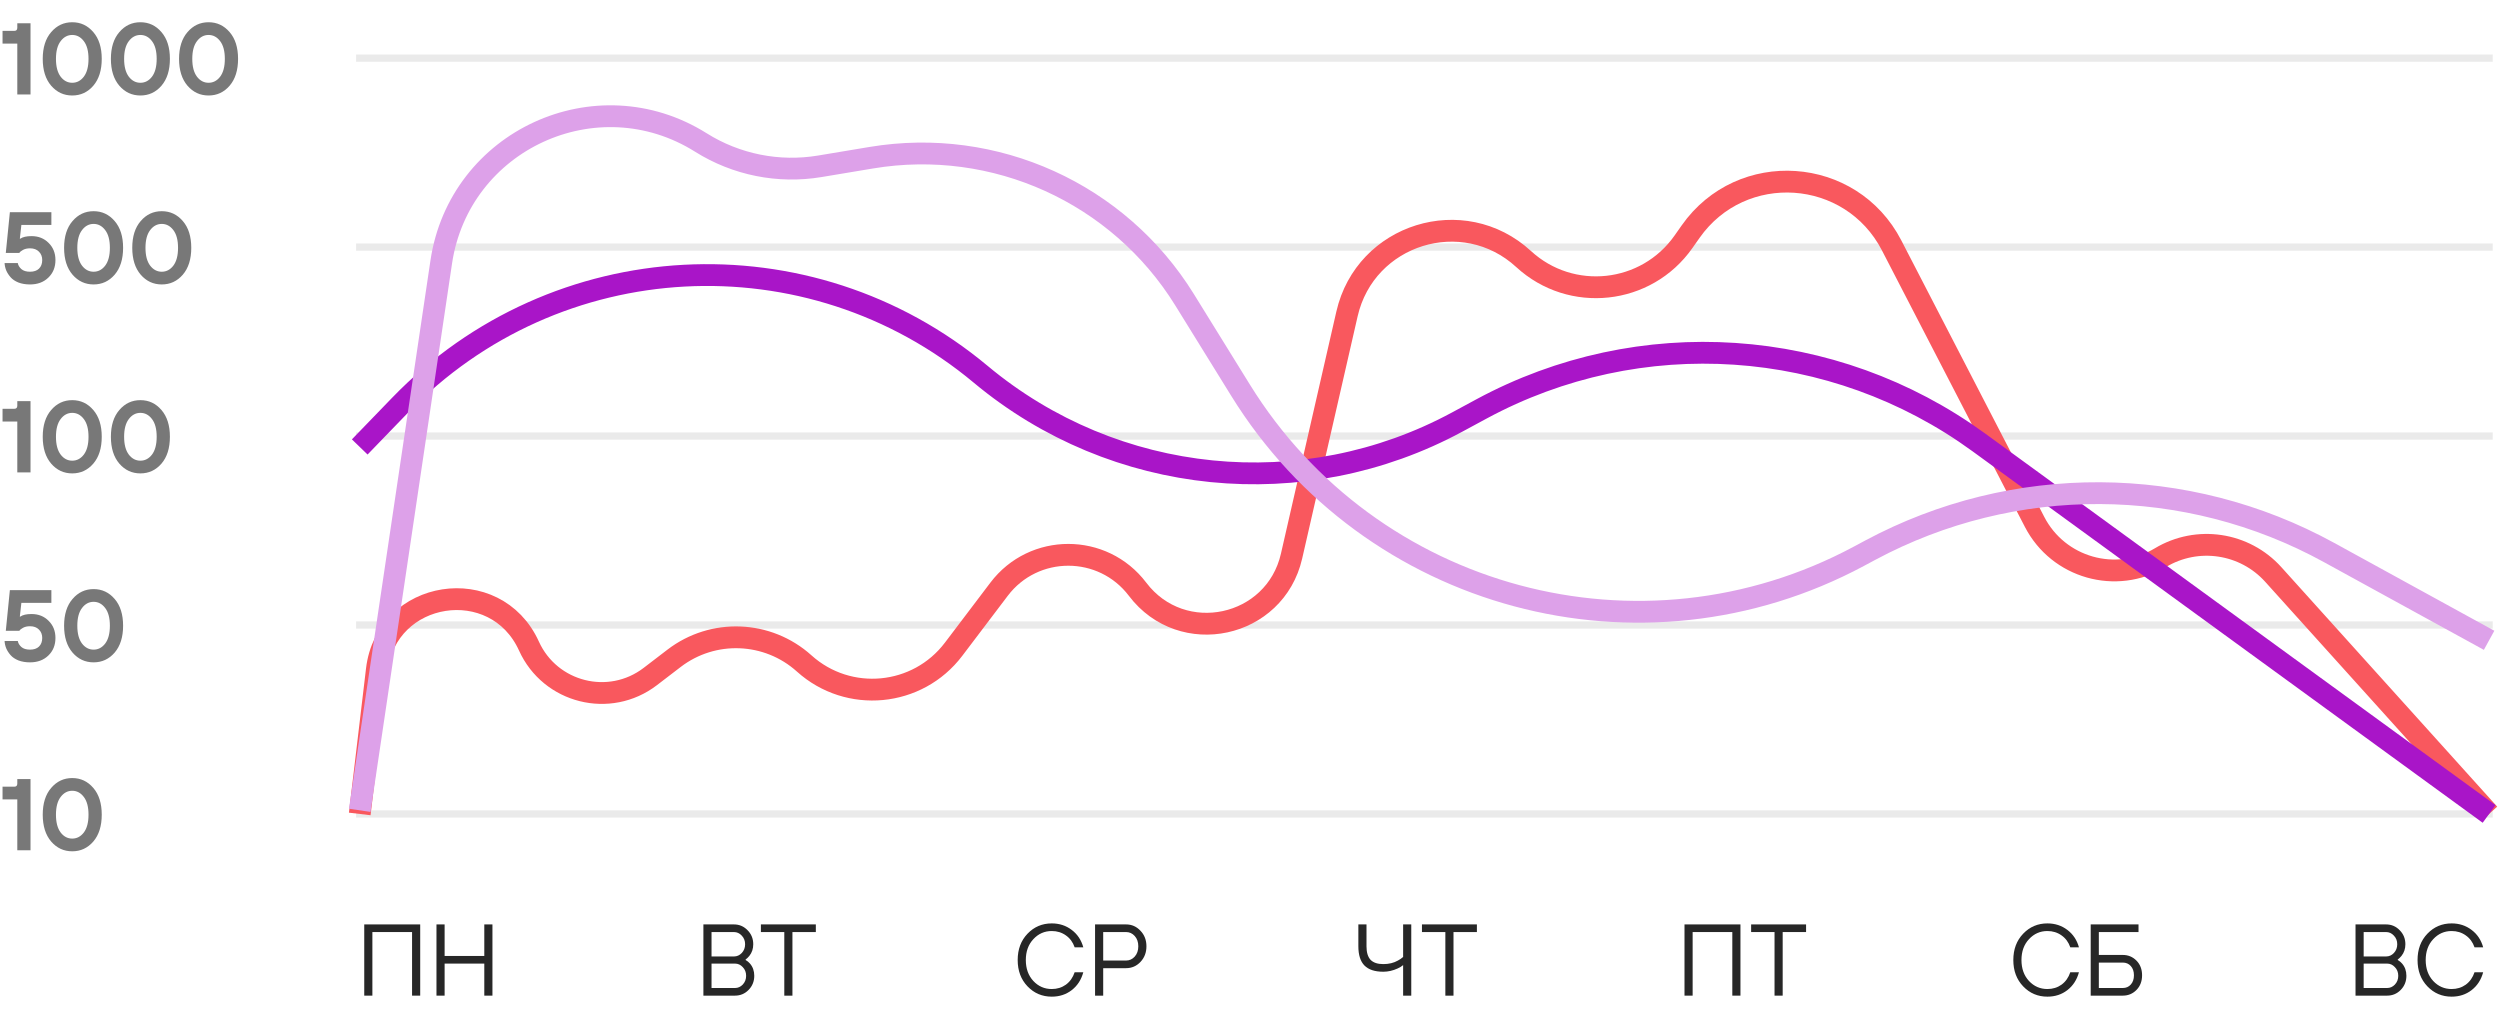 <svg width="344" height="140" viewBox="0 0 344 140" fill="none" xmlns="http://www.w3.org/2000/svg">
<path d="M49 8H343" stroke="#EAEAEA"/>
<path d="M49 34H343" stroke="#EAEAEA"/>
<path d="M49 60H343" stroke="#EAEAEA"/>
<path d="M49 86H343" stroke="#EAEAEA"/>
<path d="M49 112H343" stroke="#EAEAEA"/>
<path d="M50.12 137V127.2H57.82V137H56.7V128.25H51.24V137H50.12ZM60.059 137V127.2H61.179V131.54H66.639V127.2H67.76V137H66.639V132.59H61.179V137H60.059Z" fill="#272727"/>
<path d="M96.787 137V127.2H100.987C101.724 127.2 102.35 127.466 102.863 127.998C103.386 128.521 103.647 129.165 103.647 129.93C103.647 130.546 103.47 131.078 103.115 131.526C102.975 131.703 102.802 131.871 102.597 132.03V132.1C102.83 132.231 103.026 132.389 103.185 132.576C103.586 133.033 103.787 133.598 103.787 134.27C103.787 135.035 103.526 135.684 103.003 136.216C102.49 136.739 101.864 137 101.127 137H96.787ZM97.907 131.61H100.987C101.407 131.61 101.766 131.451 102.065 131.134C102.373 130.807 102.527 130.406 102.527 129.93C102.527 129.454 102.373 129.057 102.065 128.74C101.766 128.413 101.407 128.25 100.987 128.25H97.907V131.61ZM97.907 135.95H101.127C101.547 135.95 101.906 135.791 102.205 135.474C102.513 135.147 102.667 134.746 102.667 134.27C102.667 133.794 102.513 133.397 102.205 133.08C101.906 132.753 101.547 132.59 101.127 132.59H97.907V135.95ZM107.919 137V128.25H104.699V127.2H112.259V128.25H109.039V137H107.919Z" fill="#272727"/>
<path d="M147.873 133.78H149.063C148.783 134.816 148.251 135.637 147.467 136.244C146.692 136.841 145.778 137.14 144.723 137.14C143.407 137.14 142.296 136.669 141.391 135.726C140.486 134.783 140.033 133.575 140.033 132.1C140.033 130.625 140.486 129.417 141.391 128.474C142.296 127.531 143.407 127.06 144.723 127.06C145.768 127.06 146.683 127.359 147.467 127.956C148.251 128.544 148.783 129.342 149.063 130.35H147.873C147.63 129.65 147.229 129.104 146.669 128.712C146.109 128.311 145.46 128.11 144.723 128.11C143.724 128.11 142.88 128.483 142.189 129.23C141.498 129.967 141.153 130.924 141.153 132.1C141.153 133.276 141.498 134.237 142.189 134.984C142.88 135.721 143.724 136.09 144.723 136.09C145.46 136.09 146.109 135.889 146.669 135.488C147.229 135.077 147.63 134.508 147.873 133.78ZM150.68 137V127.2H154.95C155.724 127.2 156.382 127.489 156.924 128.068C157.474 128.637 157.75 129.351 157.75 130.21C157.75 131.069 157.474 131.787 156.924 132.366C156.382 132.935 155.724 133.22 154.95 133.22H151.8V137H150.68ZM151.8 132.17H154.95C155.416 132.17 155.813 131.988 156.14 131.624C156.466 131.26 156.63 130.789 156.63 130.21C156.63 129.631 156.466 129.16 156.14 128.796C155.813 128.432 155.416 128.25 154.95 128.25H151.8V132.17Z" fill="#272727"/>
<path d="M193.07 137V132.8C192.846 132.987 192.594 133.141 192.314 133.262C191.661 133.561 191.003 133.71 190.34 133.71C189.173 133.71 188.31 133.425 187.75 132.856C187.19 132.287 186.91 131.405 186.91 130.21V127.2H188.03V130.21C188.03 131.05 188.217 131.671 188.59 132.072C188.973 132.464 189.556 132.66 190.34 132.66C191.115 132.66 191.787 132.497 192.356 132.17C192.608 132.039 192.846 131.876 193.07 131.68V127.2H194.19V137H193.07ZM198.881 137V128.25H195.661V127.2H203.221V128.25H200.001V137H198.881Z" fill="#272727"/>
<path d="M231.787 137V127.2H239.487V137H238.367V128.25H232.907V137H231.787ZM244.176 137V128.25H240.956V127.2H248.516V128.25H245.296V137H244.176Z" fill="#272727"/>
<path d="M284.873 133.78H286.063C285.783 134.816 285.251 135.637 284.467 136.244C283.692 136.841 282.778 137.14 281.723 137.14C280.407 137.14 279.296 136.669 278.391 135.726C277.486 134.783 277.033 133.575 277.033 132.1C277.033 130.625 277.486 129.417 278.391 128.474C279.296 127.531 280.407 127.06 281.723 127.06C282.768 127.06 283.683 127.359 284.467 127.956C285.251 128.544 285.783 129.342 286.063 130.35H284.873C284.63 129.65 284.229 129.104 283.669 128.712C283.109 128.311 282.46 128.11 281.723 128.11C280.724 128.11 279.88 128.483 279.189 129.23C278.498 129.967 278.153 130.924 278.153 132.1C278.153 133.276 278.498 134.237 279.189 134.984C279.88 135.721 280.724 136.09 281.723 136.09C282.46 136.09 283.109 135.889 283.669 135.488C284.229 135.077 284.63 134.508 284.873 133.78ZM287.68 137V127.2H294.26V128.25H288.8V131.4H292.09C292.836 131.4 293.466 131.661 293.98 132.184C294.493 132.707 294.75 133.379 294.75 134.2C294.75 135.021 294.493 135.693 293.98 136.216C293.466 136.739 292.836 137 292.09 137H287.68ZM288.8 135.95H292.09C292.547 135.95 292.916 135.791 293.196 135.474C293.485 135.157 293.63 134.732 293.63 134.2C293.63 133.668 293.485 133.243 293.196 132.926C292.916 132.609 292.547 132.45 292.09 132.45H288.8V135.95Z" fill="#272727"/>
<path d="M324.12 137V127.2H328.32C329.057 127.2 329.683 127.466 330.196 127.998C330.719 128.521 330.98 129.165 330.98 129.93C330.98 130.546 330.803 131.078 330.448 131.526C330.308 131.703 330.135 131.871 329.93 132.03V132.1C330.163 132.231 330.359 132.389 330.518 132.576C330.919 133.033 331.12 133.598 331.12 134.27C331.12 135.035 330.859 135.684 330.336 136.216C329.823 136.739 329.197 137 328.46 137H324.12ZM325.24 131.61H328.32C328.74 131.61 329.099 131.451 329.398 131.134C329.706 130.807 329.86 130.406 329.86 129.93C329.86 129.454 329.706 129.057 329.398 128.74C329.099 128.413 328.74 128.25 328.32 128.25H325.24V131.61ZM325.24 135.95H328.46C328.88 135.95 329.239 135.791 329.538 135.474C329.846 135.147 330 134.746 330 134.27C330 133.794 329.846 133.397 329.538 133.08C329.239 132.753 328.88 132.59 328.46 132.59H325.24V135.95ZM340.495 133.78H341.685C341.405 134.816 340.873 135.637 340.089 136.244C339.314 136.841 338.4 137.14 337.345 137.14C336.029 137.14 334.918 136.669 334.013 135.726C333.108 134.783 332.655 133.575 332.655 132.1C332.655 130.625 333.108 129.417 334.013 128.474C334.918 127.531 336.029 127.06 337.345 127.06C338.39 127.06 339.305 127.359 340.089 127.956C340.873 128.544 341.405 129.342 341.685 130.35H340.495C340.252 129.65 339.851 129.104 339.291 128.712C338.731 128.311 338.082 128.11 337.345 128.11C336.346 128.11 335.502 128.483 334.811 129.23C334.12 129.967 333.775 130.924 333.775 132.1C333.775 133.276 334.12 134.237 334.811 134.984C335.502 135.721 336.346 136.09 337.345 136.09C338.082 136.09 338.731 135.889 339.291 135.488C339.851 135.077 340.252 134.508 340.495 133.78Z" fill="#272727"/>
<path d="M2.38 13V6H0.35V4.25H1.96C2.24 4.25 2.38 4.11 2.38 3.83V3.2H4.2V13H2.38ZM8.344 10.55C8.773 11.11 9.305 11.39 9.94 11.39C10.575 11.39 11.107 11.11 11.536 10.55C11.965 9.981 12.18 9.164 12.18 8.1C12.18 7.036 11.965 6.224 11.536 5.664C11.107 5.095 10.575 4.81 9.94 4.81C9.305 4.81 8.773 5.095 8.344 5.664C7.915 6.224 7.7 7.036 7.7 8.1C7.7 9.164 7.915 9.981 8.344 10.55ZM7.042 4.418C7.817 3.513 8.783 3.06 9.94 3.06C11.097 3.06 12.063 3.513 12.838 4.418C13.613 5.314 14 6.541 14 8.1C14 9.659 13.613 10.891 12.838 11.796C12.063 12.692 11.097 13.14 9.94 13.14C8.783 13.14 7.817 12.692 7.042 11.796C6.267 10.891 5.88 9.659 5.88 8.1C5.88 6.541 6.267 5.314 7.042 4.418ZM17.723 10.55C18.152 11.11 18.684 11.39 19.319 11.39C19.954 11.39 20.486 11.11 20.915 10.55C21.344 9.981 21.559 9.164 21.559 8.1C21.559 7.036 21.344 6.224 20.915 5.664C20.486 5.095 19.954 4.81 19.319 4.81C18.684 4.81 18.152 5.095 17.723 5.664C17.294 6.224 17.079 7.036 17.079 8.1C17.079 9.164 17.294 9.981 17.723 10.55ZM16.421 4.418C17.196 3.513 18.162 3.06 19.319 3.06C20.476 3.06 21.442 3.513 22.217 4.418C22.992 5.314 23.379 6.541 23.379 8.1C23.379 9.659 22.992 10.891 22.217 11.796C21.442 12.692 20.476 13.14 19.319 13.14C18.162 13.14 17.196 12.692 16.421 11.796C15.646 10.891 15.259 9.659 15.259 8.1C15.259 6.541 15.646 5.314 16.421 4.418ZM27.102 10.55C27.531 11.11 28.063 11.39 28.698 11.39C29.332 11.39 29.864 11.11 30.294 10.55C30.723 9.981 30.938 9.164 30.938 8.1C30.938 7.036 30.723 6.224 30.294 5.664C29.864 5.095 29.332 4.81 28.698 4.81C28.063 4.81 27.531 5.095 27.102 5.664C26.672 6.224 26.458 7.036 26.458 8.1C26.458 9.164 26.672 9.981 27.102 10.55ZM25.8 4.418C26.575 3.513 27.541 3.06 28.698 3.06C29.855 3.06 30.821 3.513 31.596 4.418C32.37 5.314 32.758 6.541 32.758 8.1C32.758 9.659 32.37 10.891 31.596 11.796C30.821 12.692 29.855 13.14 28.698 13.14C27.541 13.14 26.575 12.692 25.8 11.796C25.025 10.891 24.638 9.659 24.638 8.1C24.638 6.541 25.025 5.314 25.8 4.418Z" fill="#787878"/>
<path d="M0.63 36.2H2.45C2.497 36.499 2.66 36.774 2.94 37.026C3.22 37.269 3.617 37.39 4.13 37.39C4.662 37.39 5.073 37.25 5.362 36.97C5.661 36.681 5.81 36.284 5.81 35.78C5.81 35.313 5.661 34.931 5.362 34.632C5.063 34.324 4.653 34.17 4.13 34.17C3.757 34.17 3.439 34.24 3.178 34.38C2.926 34.511 2.753 34.651 2.66 34.8H0.798L1.358 29.2H7.07V30.95H2.94L2.73 32.84H2.8C3.136 32.607 3.649 32.49 4.34 32.49C5.292 32.49 6.076 32.803 6.692 33.428C7.317 34.044 7.63 34.828 7.63 35.78C7.63 36.769 7.303 37.577 6.65 38.202C6.006 38.827 5.166 39.14 4.13 39.14C3.533 39.14 3.001 39.051 2.534 38.874C2.077 38.687 1.717 38.445 1.456 38.146C1.195 37.847 0.994 37.535 0.854 37.208C0.723 36.881 0.649 36.545 0.63 36.2ZM11.284 36.55C11.713 37.11 12.245 37.39 12.88 37.39C13.514 37.39 14.046 37.11 14.476 36.55C14.905 35.981 15.12 35.164 15.12 34.1C15.12 33.036 14.905 32.224 14.476 31.664C14.046 31.095 13.514 30.81 12.88 30.81C12.245 30.81 11.713 31.095 11.284 31.664C10.854 32.224 10.639 33.036 10.639 34.1C10.639 35.164 10.854 35.981 11.284 36.55ZM9.981 30.418C10.756 29.513 11.722 29.06 12.88 29.06C14.037 29.06 15.003 29.513 15.777 30.418C16.552 31.314 16.939 32.541 16.939 34.1C16.939 35.659 16.552 36.891 15.777 37.796C15.003 38.692 14.037 39.14 12.88 39.14C11.722 39.14 10.756 38.692 9.981 37.796C9.207 36.891 8.819 35.659 8.819 34.1C8.819 32.541 9.207 31.314 9.981 30.418ZM20.662 36.55C21.092 37.11 21.624 37.39 22.258 37.39C22.893 37.39 23.425 37.11 23.854 36.55C24.284 35.981 24.498 35.164 24.498 34.1C24.498 33.036 24.284 32.224 23.854 31.664C23.425 31.095 22.893 30.81 22.258 30.81C21.624 30.81 21.092 31.095 20.662 31.664C20.233 32.224 20.018 33.036 20.018 34.1C20.018 35.164 20.233 35.981 20.662 36.55ZM19.36 30.418C20.135 29.513 21.101 29.06 22.258 29.06C23.416 29.06 24.382 29.513 25.156 30.418C25.931 31.314 26.318 32.541 26.318 34.1C26.318 35.659 25.931 36.891 25.156 37.796C24.382 38.692 23.416 39.14 22.258 39.14C21.101 39.14 20.135 38.692 19.36 37.796C18.586 36.891 18.198 35.659 18.198 34.1C18.198 32.541 18.586 31.314 19.36 30.418Z" fill="#787878"/>
<path d="M2.38 65V58H0.35V56.25H1.96C2.24 56.25 2.38 56.11 2.38 55.83V55.2H4.2V65H2.38ZM8.344 62.55C8.773 63.11 9.305 63.39 9.94 63.39C10.575 63.39 11.107 63.11 11.536 62.55C11.965 61.981 12.18 61.164 12.18 60.1C12.18 59.036 11.965 58.224 11.536 57.664C11.107 57.095 10.575 56.81 9.94 56.81C9.305 56.81 8.773 57.095 8.344 57.664C7.915 58.224 7.7 59.036 7.7 60.1C7.7 61.164 7.915 61.981 8.344 62.55ZM7.042 56.418C7.817 55.513 8.783 55.06 9.94 55.06C11.097 55.06 12.063 55.513 12.838 56.418C13.613 57.314 14 58.541 14 60.1C14 61.659 13.613 62.891 12.838 63.796C12.063 64.692 11.097 65.14 9.94 65.14C8.783 65.14 7.817 64.692 7.042 63.796C6.267 62.891 5.88 61.659 5.88 60.1C5.88 58.541 6.267 57.314 7.042 56.418ZM17.723 62.55C18.152 63.11 18.684 63.39 19.319 63.39C19.954 63.39 20.486 63.11 20.915 62.55C21.344 61.981 21.559 61.164 21.559 60.1C21.559 59.036 21.344 58.224 20.915 57.664C20.486 57.095 19.954 56.81 19.319 56.81C18.684 56.81 18.152 57.095 17.723 57.664C17.294 58.224 17.079 59.036 17.079 60.1C17.079 61.164 17.294 61.981 17.723 62.55ZM16.421 56.418C17.196 55.513 18.162 55.06 19.319 55.06C20.476 55.06 21.442 55.513 22.217 56.418C22.992 57.314 23.379 58.541 23.379 60.1C23.379 61.659 22.992 62.891 22.217 63.796C21.442 64.692 20.476 65.14 19.319 65.14C18.162 65.14 17.196 64.692 16.421 63.796C15.646 62.891 15.259 61.659 15.259 60.1C15.259 58.541 15.646 57.314 16.421 56.418Z" fill="#787878"/>
<path d="M0.63 88.2H2.45C2.497 88.499 2.66 88.774 2.94 89.026C3.22 89.269 3.617 89.39 4.13 89.39C4.662 89.39 5.073 89.25 5.362 88.97C5.661 88.681 5.81 88.284 5.81 87.78C5.81 87.313 5.661 86.931 5.362 86.632C5.063 86.324 4.653 86.17 4.13 86.17C3.757 86.17 3.439 86.24 3.178 86.38C2.926 86.511 2.753 86.651 2.66 86.8H0.798L1.358 81.2H7.07V82.95H2.94L2.73 84.84H2.8C3.136 84.607 3.649 84.49 4.34 84.49C5.292 84.49 6.076 84.803 6.692 85.428C7.317 86.044 7.63 86.828 7.63 87.78C7.63 88.769 7.303 89.577 6.65 90.202C6.006 90.827 5.166 91.14 4.13 91.14C3.533 91.14 3.001 91.051 2.534 90.874C2.077 90.687 1.717 90.445 1.456 90.146C1.195 89.847 0.994 89.535 0.854 89.208C0.723 88.881 0.649 88.545 0.63 88.2ZM11.284 88.55C11.713 89.11 12.245 89.39 12.88 89.39C13.514 89.39 14.046 89.11 14.476 88.55C14.905 87.981 15.12 87.164 15.12 86.1C15.12 85.036 14.905 84.224 14.476 83.664C14.046 83.095 13.514 82.81 12.88 82.81C12.245 82.81 11.713 83.095 11.284 83.664C10.854 84.224 10.639 85.036 10.639 86.1C10.639 87.164 10.854 87.981 11.284 88.55ZM9.981 82.418C10.756 81.513 11.722 81.06 12.88 81.06C14.037 81.06 15.003 81.513 15.777 82.418C16.552 83.314 16.939 84.541 16.939 86.1C16.939 87.659 16.552 88.891 15.777 89.796C15.003 90.692 14.037 91.14 12.88 91.14C11.722 91.14 10.756 90.692 9.981 89.796C9.207 88.891 8.819 87.659 8.819 86.1C8.819 84.541 9.207 83.314 9.981 82.418Z" fill="#787878"/>
<path d="M2.38 117V110H0.35V108.25H1.96C2.24 108.25 2.38 108.11 2.38 107.83V107.2H4.2V117H2.38ZM8.344 114.55C8.773 115.11 9.305 115.39 9.94 115.39C10.575 115.39 11.107 115.11 11.536 114.55C11.965 113.981 12.18 113.164 12.18 112.1C12.18 111.036 11.965 110.224 11.536 109.664C11.107 109.095 10.575 108.81 9.94 108.81C9.305 108.81 8.773 109.095 8.344 109.664C7.915 110.224 7.7 111.036 7.7 112.1C7.7 113.164 7.915 113.981 8.344 114.55ZM7.042 108.418C7.817 107.513 8.783 107.06 9.94 107.06C11.097 107.06 12.063 107.513 12.838 108.418C13.613 109.314 14 110.541 14 112.1C14 113.659 13.613 114.891 12.838 115.796C12.063 116.692 11.097 117.14 9.94 117.14C8.783 117.14 7.817 116.692 7.042 115.796C6.267 114.891 5.88 113.659 5.88 112.1C5.88 110.541 6.267 109.314 7.042 108.418Z" fill="#787878"/>
<path d="M49.5 112L51.855 92.148C53.167 81.095 68.187 78.765 72.785 88.901V88.901C75.708 95.344 83.866 97.39 89.483 93.088L92.752 90.583C98.113 86.477 105.639 86.775 110.658 91.292V91.292C116.761 96.785 126.256 95.882 131.214 89.337L137.469 81.08C142.254 74.765 151.746 74.765 156.531 81.08V81.08C162.661 89.173 175.451 86.425 177.716 76.528L185.347 43.194C187.867 32.186 201.335 28.002 209.649 35.645V35.645C216.193 41.661 226.536 40.545 231.646 33.273L232.625 31.88C239.623 21.921 254.692 22.943 260.281 33.755L279.958 71.814C283.231 78.145 291.169 80.398 297.281 76.731V76.731C302.346 73.693 308.853 74.666 312.807 79.053L342.5 112" stroke="#F9585E" stroke-width="3"/>
<path d="M49.5 61.5L55.04 55.769C76.439 33.633 111.295 31.767 134.934 51.493V51.493C153.392 66.897 179.372 69.501 200.522 58.069L203.834 56.279C225.627 44.499 252.249 46.283 272.275 60.865L342.5 112" stroke="#A915C8" stroke-width="3"/>
<path d="M49.5 111.5L60.715 36.053C63.207 19.289 82.089 10.598 96.444 19.609V19.609C101.312 22.664 107.131 23.829 112.799 22.884L119.902 21.699C136.898 18.864 153.923 26.583 162.99 41.235L170.707 53.705C188.578 82.582 225.822 92.588 255.759 76.555L257.348 75.704C277.092 65.13 300.843 65.25 320.478 76.024L342.5 88.107" stroke="#DDA1E9" stroke-width="3"/>
</svg>
